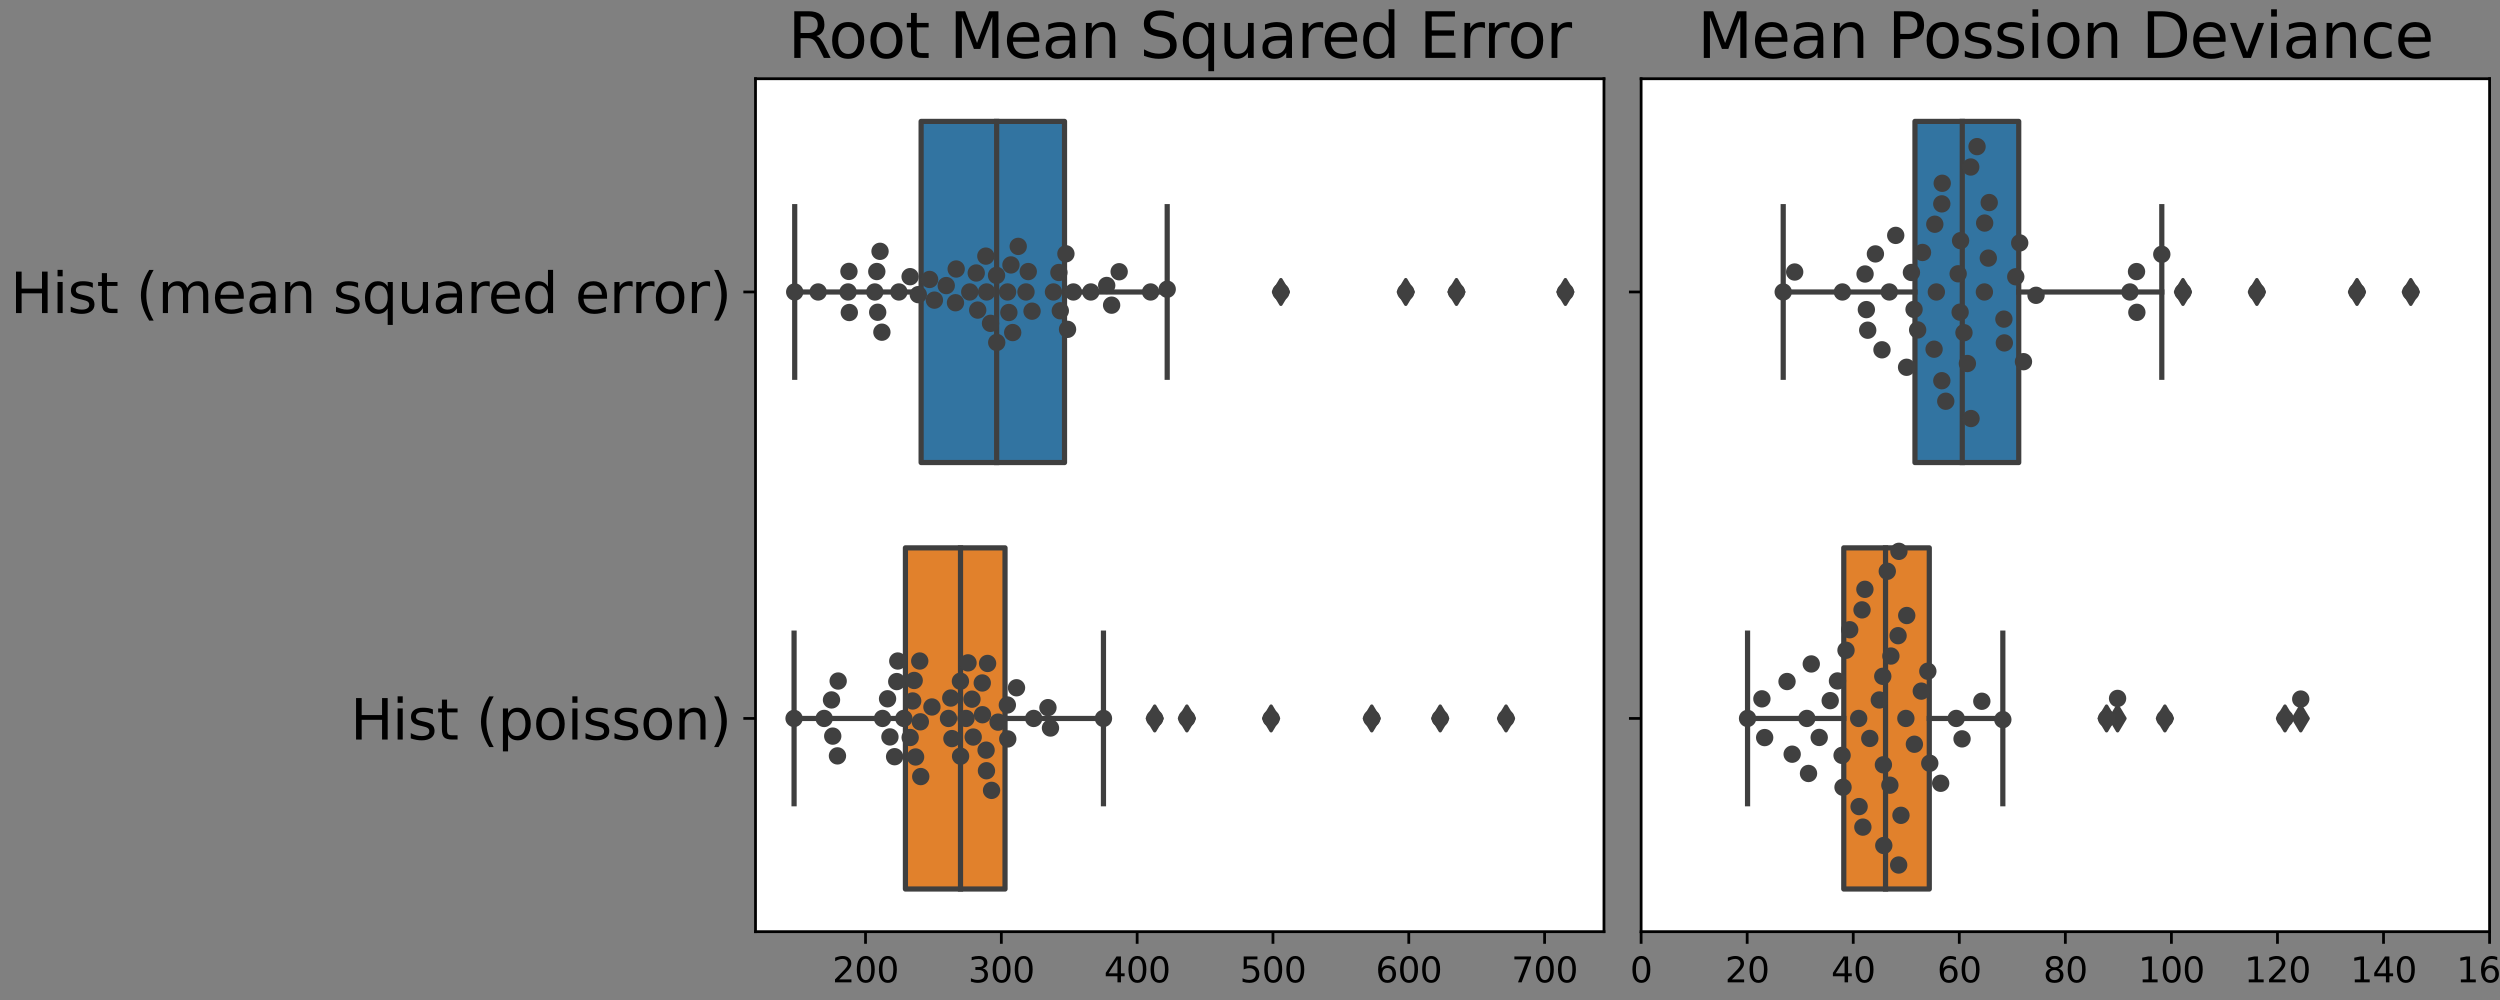 <?xml version="1.0" encoding="utf-8" standalone="no"?>
<!DOCTYPE svg PUBLIC "-//W3C//DTD SVG 1.1//EN"
  "http://www.w3.org/Graphics/SVG/1.1/DTD/svg11.dtd">
<svg xmlns:xlink="http://www.w3.org/1999/xlink" width="720pt" height="288pt" viewBox="0 0 720 288" xmlns="http://www.w3.org/2000/svg" version="1.1">
 <rect x="0" y="0" width="720" height="288" fill="#808080" stroke="none"/>
 <defs>
  <style type="text/css">*{stroke-linejoin: round; stroke-linecap: butt}</style>
 </defs>
 <g id="figure_1">
  <g id="patch_1">
   <path d="M 0 288 
L 720 288 
L 720 0 
L 0 0 
L 0 288 
z
" style="fill: none"/>
  </g>
  <g id="axes_1">
   <g id="patch_2">
    <path d="M 217.585 268.322 
L 461.942 268.322 
L 461.942 22.677 
L 217.585 22.677 
z
" style="fill: #ffffff"/>
   </g>
   <g id="patch_3">
    <path d="M 265.284 34.96 
L 265.284 133.217 
L 306.58 133.217 
L 306.58 34.96 
L 265.284 34.96 
z
" clip-path="url(#paeb3c29795)" style="fill: #3274a1; stroke: #3f3f3f; stroke-width: 1.5; stroke-linejoin: miter"/>
   </g>
   <g id="patch_4">
    <path d="M 260.761 157.782 
L 260.761 256.039 
L 289.448 256.039 
L 289.448 157.782 
L 260.761 157.782 
z
" clip-path="url(#paeb3c29795)" style="fill: #e1812c; stroke: #3f3f3f; stroke-width: 1.5; stroke-linejoin: miter"/>
   </g>
   <g id="matplotlib.axis_1">
    <g id="xtick_1">
     <g id="line2d_1">
      <defs>
       <path id="m35efe00281" d="M 0 0 
L 0 3.5 
" style="stroke: #000000; stroke-width: 0.8"/>
      </defs>
      <g>
       <use xlink:href="#m35efe00281" x="249.271" y="268.322" style="stroke: #000000; stroke-width: 0.8"/>
      </g>
     </g>
     <g id="text_1">
      <!-- 200 -->
      <g transform="translate(239.727 282.92)scale(0.1 -0.1)">
       <defs>
        <path id="DejaVuSans-32" d="M 1228 531 
L 3431 531 
L 3431 0 
L 469 0 
L 469 531 
Q 828 903 1448 1529 
Q 2069 2156 2228 2338 
Q 2531 2678 2651 2914 
Q 2772 3150 2772 3378 
Q 2772 3750 2511 3984 
Q 2250 4219 1831 4219 
Q 1534 4219 1204 4116 
Q 875 4013 500 3803 
L 500 4441 
Q 881 4594 1212 4672 
Q 1544 4750 1819 4750 
Q 2544 4750 2975 4387 
Q 3406 4025 3406 3419 
Q 3406 3131 3298 2873 
Q 3191 2616 2906 2266 
Q 2828 2175 2409 1742 
Q 1991 1309 1228 531 
z
" transform="scale(0.016)"/>
        <path id="DejaVuSans-30" d="M 2034 4250 
Q 1547 4250 1301 3770 
Q 1056 3291 1056 2328 
Q 1056 1369 1301 889 
Q 1547 409 2034 409 
Q 2525 409 2770 889 
Q 3016 1369 3016 2328 
Q 3016 3291 2770 3770 
Q 2525 4250 2034 4250 
z
M 2034 4750 
Q 2819 4750 3233 4129 
Q 3647 3509 3647 2328 
Q 3647 1150 3233 529 
Q 2819 -91 2034 -91 
Q 1250 -91 836 529 
Q 422 1150 422 2328 
Q 422 3509 836 4129 
Q 1250 4750 2034 4750 
z
" transform="scale(0.016)"/>
       </defs>
       <use xlink:href="#DejaVuSans-32"/>
       <use xlink:href="#DejaVuSans-30" x="63.623"/>
       <use xlink:href="#DejaVuSans-30" x="127.246"/>
      </g>
     </g>
    </g>
    <g id="xtick_2">
     <g id="line2d_2">
      <g>
       <use xlink:href="#m35efe00281" x="288.385" y="268.322" style="stroke: #000000; stroke-width: 0.8"/>
      </g>
     </g>
     <g id="text_2">
      <!-- 300 -->
      <g transform="translate(278.842 282.92)scale(0.1 -0.1)">
       <defs>
        <path id="DejaVuSans-33" d="M 2597 2516 
Q 3050 2419 3304 2112 
Q 3559 1806 3559 1356 
Q 3559 666 3084 287 
Q 2609 -91 1734 -91 
Q 1441 -91 1130 -33 
Q 819 25 488 141 
L 488 750 
Q 750 597 1062 519 
Q 1375 441 1716 441 
Q 2309 441 2620 675 
Q 2931 909 2931 1356 
Q 2931 1769 2642 2001 
Q 2353 2234 1838 2234 
L 1294 2234 
L 1294 2753 
L 1863 2753 
Q 2328 2753 2575 2939 
Q 2822 3125 2822 3475 
Q 2822 3834 2567 4026 
Q 2313 4219 1838 4219 
Q 1578 4219 1281 4162 
Q 984 4106 628 3988 
L 628 4550 
Q 988 4650 1302 4700 
Q 1616 4750 1894 4750 
Q 2613 4750 3031 4423 
Q 3450 4097 3450 3541 
Q 3450 3153 3228 2886 
Q 3006 2619 2597 2516 
z
" transform="scale(0.016)"/>
       </defs>
       <use xlink:href="#DejaVuSans-33"/>
       <use xlink:href="#DejaVuSans-30" x="63.623"/>
       <use xlink:href="#DejaVuSans-30" x="127.246"/>
      </g>
     </g>
    </g>
    <g id="xtick_3">
     <g id="line2d_3">
      <g>
       <use xlink:href="#m35efe00281" x="327.5" y="268.322" style="stroke: #000000; stroke-width: 0.8"/>
      </g>
     </g>
     <g id="text_3">
      <!-- 400 -->
      <g transform="translate(317.956 282.92)scale(0.1 -0.1)">
       <defs>
        <path id="DejaVuSans-34" d="M 2419 4116 
L 825 1625 
L 2419 1625 
L 2419 4116 
z
M 2253 4666 
L 3047 4666 
L 3047 1625 
L 3713 1625 
L 3713 1100 
L 3047 1100 
L 3047 0 
L 2419 0 
L 2419 1100 
L 313 1100 
L 313 1709 
L 2253 4666 
z
" transform="scale(0.016)"/>
       </defs>
       <use xlink:href="#DejaVuSans-34"/>
       <use xlink:href="#DejaVuSans-30" x="63.623"/>
       <use xlink:href="#DejaVuSans-30" x="127.246"/>
      </g>
     </g>
    </g>
    <g id="xtick_4">
     <g id="line2d_4">
      <g>
       <use xlink:href="#m35efe00281" x="366.614" y="268.322" style="stroke: #000000; stroke-width: 0.8"/>
      </g>
     </g>
     <g id="text_4">
      <!-- 500 -->
      <g transform="translate(357.07 282.92)scale(0.1 -0.1)">
       <defs>
        <path id="DejaVuSans-35" d="M 691 4666 
L 3169 4666 
L 3169 4134 
L 1269 4134 
L 1269 2991 
Q 1406 3038 1543 3061 
Q 1681 3084 1819 3084 
Q 2600 3084 3056 2656 
Q 3513 2228 3513 1497 
Q 3513 744 3044 326 
Q 2575 -91 1722 -91 
Q 1428 -91 1123 -41 
Q 819 9 494 109 
L 494 744 
Q 775 591 1075 516 
Q 1375 441 1709 441 
Q 2250 441 2565 725 
Q 2881 1009 2881 1497 
Q 2881 1984 2565 2268 
Q 2250 2553 1709 2553 
Q 1456 2553 1204 2497 
Q 953 2441 691 2322 
L 691 4666 
z
" transform="scale(0.016)"/>
       </defs>
       <use xlink:href="#DejaVuSans-35"/>
       <use xlink:href="#DejaVuSans-30" x="63.623"/>
       <use xlink:href="#DejaVuSans-30" x="127.246"/>
      </g>
     </g>
    </g>
    <g id="xtick_5">
     <g id="line2d_5">
      <g>
       <use xlink:href="#m35efe00281" x="405.728" y="268.322" style="stroke: #000000; stroke-width: 0.8"/>
      </g>
     </g>
     <g id="text_5">
      <!-- 600 -->
      <g transform="translate(396.185 282.92)scale(0.1 -0.1)">
       <defs>
        <path id="DejaVuSans-36" d="M 2113 2584 
Q 1688 2584 1439 2293 
Q 1191 2003 1191 1497 
Q 1191 994 1439 701 
Q 1688 409 2113 409 
Q 2538 409 2786 701 
Q 3034 994 3034 1497 
Q 3034 2003 2786 2293 
Q 2538 2584 2113 2584 
z
M 3366 4563 
L 3366 3988 
Q 3128 4100 2886 4159 
Q 2644 4219 2406 4219 
Q 1781 4219 1451 3797 
Q 1122 3375 1075 2522 
Q 1259 2794 1537 2939 
Q 1816 3084 2150 3084 
Q 2853 3084 3261 2657 
Q 3669 2231 3669 1497 
Q 3669 778 3244 343 
Q 2819 -91 2113 -91 
Q 1303 -91 875 529 
Q 447 1150 447 2328 
Q 447 3434 972 4092 
Q 1497 4750 2381 4750 
Q 2619 4750 2861 4703 
Q 3103 4656 3366 4563 
z
" transform="scale(0.016)"/>
       </defs>
       <use xlink:href="#DejaVuSans-36"/>
       <use xlink:href="#DejaVuSans-30" x="63.623"/>
       <use xlink:href="#DejaVuSans-30" x="127.246"/>
      </g>
     </g>
    </g>
    <g id="xtick_6">
     <g id="line2d_6">
      <g>
       <use xlink:href="#m35efe00281" x="444.843" y="268.322" style="stroke: #000000; stroke-width: 0.8"/>
      </g>
     </g>
     <g id="text_6">
      <!-- 700 -->
      <g transform="translate(435.299 282.92)scale(0.1 -0.1)">
       <defs>
        <path id="DejaVuSans-37" d="M 525 4666 
L 3525 4666 
L 3525 4397 
L 1831 0 
L 1172 0 
L 2766 4134 
L 525 4134 
L 525 4666 
z
" transform="scale(0.016)"/>
       </defs>
       <use xlink:href="#DejaVuSans-37"/>
       <use xlink:href="#DejaVuSans-30" x="63.623"/>
       <use xlink:href="#DejaVuSans-30" x="127.246"/>
      </g>
     </g>
    </g>
   </g>
   <g id="matplotlib.axis_2">
    <g id="ytick_1">
     <g id="line2d_7">
      <defs>
       <path id="m3848c2d2f5" d="M 0 0 
L -3.5 0 
" style="stroke: #000000; stroke-width: 0.8"/>
      </defs>
      <g>
       <use xlink:href="#m3848c2d2f5" x="217.585" y="84.088" style="stroke: #000000; stroke-width: 0.8"/>
      </g>
     </g>
     <g id="text_7">
      <!-- Hist (mean squared error) -->
      <g transform="translate(3 90.167)scale(0.16 -0.16)">
       <defs>
        <path id="DejaVuSans-48" d="M 628 4666 
L 1259 4666 
L 1259 2753 
L 3553 2753 
L 3553 4666 
L 4184 4666 
L 4184 0 
L 3553 0 
L 3553 2222 
L 1259 2222 
L 1259 0 
L 628 0 
L 628 4666 
z
" transform="scale(0.016)"/>
        <path id="DejaVuSans-69" d="M 603 3500 
L 1178 3500 
L 1178 0 
L 603 0 
L 603 3500 
z
M 603 4863 
L 1178 4863 
L 1178 4134 
L 603 4134 
L 603 4863 
z
" transform="scale(0.016)"/>
        <path id="DejaVuSans-73" d="M 2834 3397 
L 2834 2853 
Q 2591 2978 2328 3040 
Q 2066 3103 1784 3103 
Q 1356 3103 1142 2972 
Q 928 2841 928 2578 
Q 928 2378 1081 2264 
Q 1234 2150 1697 2047 
L 1894 2003 
Q 2506 1872 2764 1633 
Q 3022 1394 3022 966 
Q 3022 478 2636 193 
Q 2250 -91 1575 -91 
Q 1294 -91 989 -36 
Q 684 19 347 128 
L 347 722 
Q 666 556 975 473 
Q 1284 391 1588 391 
Q 1994 391 2212 530 
Q 2431 669 2431 922 
Q 2431 1156 2273 1281 
Q 2116 1406 1581 1522 
L 1381 1569 
Q 847 1681 609 1914 
Q 372 2147 372 2553 
Q 372 3047 722 3315 
Q 1072 3584 1716 3584 
Q 2034 3584 2315 3537 
Q 2597 3491 2834 3397 
z
" transform="scale(0.016)"/>
        <path id="DejaVuSans-74" d="M 1172 4494 
L 1172 3500 
L 2356 3500 
L 2356 3053 
L 1172 3053 
L 1172 1153 
Q 1172 725 1289 603 
Q 1406 481 1766 481 
L 2356 481 
L 2356 0 
L 1766 0 
Q 1100 0 847 248 
Q 594 497 594 1153 
L 594 3053 
L 172 3053 
L 172 3500 
L 594 3500 
L 594 4494 
L 1172 4494 
z
" transform="scale(0.016)"/>
        <path id="DejaVuSans-20" transform="scale(0.016)"/>
        <path id="DejaVuSans-28" d="M 1984 4856 
Q 1566 4138 1362 3434 
Q 1159 2731 1159 2009 
Q 1159 1288 1364 580 
Q 1569 -128 1984 -844 
L 1484 -844 
Q 1016 -109 783 600 
Q 550 1309 550 2009 
Q 550 2706 781 3412 
Q 1013 4119 1484 4856 
L 1984 4856 
z
" transform="scale(0.016)"/>
        <path id="DejaVuSans-6d" d="M 3328 2828 
Q 3544 3216 3844 3400 
Q 4144 3584 4550 3584 
Q 5097 3584 5394 3201 
Q 5691 2819 5691 2113 
L 5691 0 
L 5113 0 
L 5113 2094 
Q 5113 2597 4934 2840 
Q 4756 3084 4391 3084 
Q 3944 3084 3684 2787 
Q 3425 2491 3425 1978 
L 3425 0 
L 2847 0 
L 2847 2094 
Q 2847 2600 2669 2842 
Q 2491 3084 2119 3084 
Q 1678 3084 1418 2786 
Q 1159 2488 1159 1978 
L 1159 0 
L 581 0 
L 581 3500 
L 1159 3500 
L 1159 2956 
Q 1356 3278 1631 3431 
Q 1906 3584 2284 3584 
Q 2666 3584 2933 3390 
Q 3200 3197 3328 2828 
z
" transform="scale(0.016)"/>
        <path id="DejaVuSans-65" d="M 3597 1894 
L 3597 1613 
L 953 1613 
Q 991 1019 1311 708 
Q 1631 397 2203 397 
Q 2534 397 2845 478 
Q 3156 559 3463 722 
L 3463 178 
Q 3153 47 2828 -22 
Q 2503 -91 2169 -91 
Q 1331 -91 842 396 
Q 353 884 353 1716 
Q 353 2575 817 3079 
Q 1281 3584 2069 3584 
Q 2775 3584 3186 3129 
Q 3597 2675 3597 1894 
z
M 3022 2063 
Q 3016 2534 2758 2815 
Q 2500 3097 2075 3097 
Q 1594 3097 1305 2825 
Q 1016 2553 972 2059 
L 3022 2063 
z
" transform="scale(0.016)"/>
        <path id="DejaVuSans-61" d="M 2194 1759 
Q 1497 1759 1228 1600 
Q 959 1441 959 1056 
Q 959 750 1161 570 
Q 1363 391 1709 391 
Q 2188 391 2477 730 
Q 2766 1069 2766 1631 
L 2766 1759 
L 2194 1759 
z
M 3341 1997 
L 3341 0 
L 2766 0 
L 2766 531 
Q 2569 213 2275 61 
Q 1981 -91 1556 -91 
Q 1019 -91 701 211 
Q 384 513 384 1019 
Q 384 1609 779 1909 
Q 1175 2209 1959 2209 
L 2766 2209 
L 2766 2266 
Q 2766 2663 2505 2880 
Q 2244 3097 1772 3097 
Q 1472 3097 1187 3025 
Q 903 2953 641 2809 
L 641 3341 
Q 956 3463 1253 3523 
Q 1550 3584 1831 3584 
Q 2591 3584 2966 3190 
Q 3341 2797 3341 1997 
z
" transform="scale(0.016)"/>
        <path id="DejaVuSans-6e" d="M 3513 2113 
L 3513 0 
L 2938 0 
L 2938 2094 
Q 2938 2591 2744 2837 
Q 2550 3084 2163 3084 
Q 1697 3084 1428 2787 
Q 1159 2491 1159 1978 
L 1159 0 
L 581 0 
L 581 3500 
L 1159 3500 
L 1159 2956 
Q 1366 3272 1645 3428 
Q 1925 3584 2291 3584 
Q 2894 3584 3203 3211 
Q 3513 2838 3513 2113 
z
" transform="scale(0.016)"/>
        <path id="DejaVuSans-71" d="M 947 1747 
Q 947 1113 1208 752 
Q 1469 391 1925 391 
Q 2381 391 2643 752 
Q 2906 1113 2906 1747 
Q 2906 2381 2643 2742 
Q 2381 3103 1925 3103 
Q 1469 3103 1208 2742 
Q 947 2381 947 1747 
z
M 2906 525 
Q 2725 213 2448 61 
Q 2172 -91 1784 -91 
Q 1150 -91 751 415 
Q 353 922 353 1747 
Q 353 2572 751 3078 
Q 1150 3584 1784 3584 
Q 2172 3584 2448 3432 
Q 2725 3281 2906 2969 
L 2906 3500 
L 3481 3500 
L 3481 -1331 
L 2906 -1331 
L 2906 525 
z
" transform="scale(0.016)"/>
        <path id="DejaVuSans-75" d="M 544 1381 
L 544 3500 
L 1119 3500 
L 1119 1403 
Q 1119 906 1312 657 
Q 1506 409 1894 409 
Q 2359 409 2629 706 
Q 2900 1003 2900 1516 
L 2900 3500 
L 3475 3500 
L 3475 0 
L 2900 0 
L 2900 538 
Q 2691 219 2414 64 
Q 2138 -91 1772 -91 
Q 1169 -91 856 284 
Q 544 659 544 1381 
z
M 1991 3584 
L 1991 3584 
z
" transform="scale(0.016)"/>
        <path id="DejaVuSans-72" d="M 2631 2963 
Q 2534 3019 2420 3045 
Q 2306 3072 2169 3072 
Q 1681 3072 1420 2755 
Q 1159 2438 1159 1844 
L 1159 0 
L 581 0 
L 581 3500 
L 1159 3500 
L 1159 2956 
Q 1341 3275 1631 3429 
Q 1922 3584 2338 3584 
Q 2397 3584 2469 3576 
Q 2541 3569 2628 3553 
L 2631 2963 
z
" transform="scale(0.016)"/>
        <path id="DejaVuSans-64" d="M 2906 2969 
L 2906 4863 
L 3481 4863 
L 3481 0 
L 2906 0 
L 2906 525 
Q 2725 213 2448 61 
Q 2172 -91 1784 -91 
Q 1150 -91 751 415 
Q 353 922 353 1747 
Q 353 2572 751 3078 
Q 1150 3584 1784 3584 
Q 2172 3584 2448 3432 
Q 2725 3281 2906 2969 
z
M 947 1747 
Q 947 1113 1208 752 
Q 1469 391 1925 391 
Q 2381 391 2643 752 
Q 2906 1113 2906 1747 
Q 2906 2381 2643 2742 
Q 2381 3103 1925 3103 
Q 1469 3103 1208 2742 
Q 947 2381 947 1747 
z
" transform="scale(0.016)"/>
        <path id="DejaVuSans-6f" d="M 1959 3097 
Q 1497 3097 1228 2736 
Q 959 2375 959 1747 
Q 959 1119 1226 758 
Q 1494 397 1959 397 
Q 2419 397 2687 759 
Q 2956 1122 2956 1747 
Q 2956 2369 2687 2733 
Q 2419 3097 1959 3097 
z
M 1959 3584 
Q 2709 3584 3137 3096 
Q 3566 2609 3566 1747 
Q 3566 888 3137 398 
Q 2709 -91 1959 -91 
Q 1206 -91 779 398 
Q 353 888 353 1747 
Q 353 2609 779 3096 
Q 1206 3584 1959 3584 
z
" transform="scale(0.016)"/>
        <path id="DejaVuSans-29" d="M 513 4856 
L 1013 4856 
Q 1481 4119 1714 3412 
Q 1947 2706 1947 2009 
Q 1947 1309 1714 600 
Q 1481 -109 1013 -844 
L 513 -844 
Q 928 -128 1133 580 
Q 1338 1288 1338 2009 
Q 1338 2731 1133 3434 
Q 928 4138 513 4856 
z
" transform="scale(0.016)"/>
       </defs>
       <use xlink:href="#DejaVuSans-48"/>
       <use xlink:href="#DejaVuSans-69" x="75.195"/>
       <use xlink:href="#DejaVuSans-73" x="102.979"/>
       <use xlink:href="#DejaVuSans-74" x="155.078"/>
       <use xlink:href="#DejaVuSans-20" x="194.287"/>
       <use xlink:href="#DejaVuSans-28" x="226.074"/>
       <use xlink:href="#DejaVuSans-6d" x="265.088"/>
       <use xlink:href="#DejaVuSans-65" x="362.5"/>
       <use xlink:href="#DejaVuSans-61" x="424.023"/>
       <use xlink:href="#DejaVuSans-6e" x="485.303"/>
       <use xlink:href="#DejaVuSans-20" x="548.682"/>
       <use xlink:href="#DejaVuSans-73" x="580.469"/>
       <use xlink:href="#DejaVuSans-71" x="632.568"/>
       <use xlink:href="#DejaVuSans-75" x="696.045"/>
       <use xlink:href="#DejaVuSans-61" x="759.424"/>
       <use xlink:href="#DejaVuSans-72" x="820.703"/>
       <use xlink:href="#DejaVuSans-65" x="859.566"/>
       <use xlink:href="#DejaVuSans-64" x="921.09"/>
       <use xlink:href="#DejaVuSans-20" x="984.566"/>
       <use xlink:href="#DejaVuSans-65" x="1016.354"/>
       <use xlink:href="#DejaVuSans-72" x="1077.877"/>
       <use xlink:href="#DejaVuSans-72" x="1117.24"/>
       <use xlink:href="#DejaVuSans-6f" x="1156.104"/>
       <use xlink:href="#DejaVuSans-72" x="1217.285"/>
       <use xlink:href="#DejaVuSans-29" x="1258.398"/>
      </g>
     </g>
    </g>
    <g id="ytick_2">
     <g id="line2d_8">
      <g>
       <use xlink:href="#m3848c2d2f5" x="217.585" y="206.911" style="stroke: #000000; stroke-width: 0.8"/>
      </g>
     </g>
     <g id="text_8">
      <!-- Hist (poisson) -->
      <g transform="translate(100.938 212.989)scale(0.16 -0.16)">
       <defs>
        <path id="DejaVuSans-70" d="M 1159 525 
L 1159 -1331 
L 581 -1331 
L 581 3500 
L 1159 3500 
L 1159 2969 
Q 1341 3281 1617 3432 
Q 1894 3584 2278 3584 
Q 2916 3584 3314 3078 
Q 3713 2572 3713 1747 
Q 3713 922 3314 415 
Q 2916 -91 2278 -91 
Q 1894 -91 1617 61 
Q 1341 213 1159 525 
z
M 3116 1747 
Q 3116 2381 2855 2742 
Q 2594 3103 2138 3103 
Q 1681 3103 1420 2742 
Q 1159 2381 1159 1747 
Q 1159 1113 1420 752 
Q 1681 391 2138 391 
Q 2594 391 2855 752 
Q 3116 1113 3116 1747 
z
" transform="scale(0.016)"/>
       </defs>
       <use xlink:href="#DejaVuSans-48"/>
       <use xlink:href="#DejaVuSans-69" x="75.195"/>
       <use xlink:href="#DejaVuSans-73" x="102.979"/>
       <use xlink:href="#DejaVuSans-74" x="155.078"/>
       <use xlink:href="#DejaVuSans-20" x="194.287"/>
       <use xlink:href="#DejaVuSans-28" x="226.074"/>
       <use xlink:href="#DejaVuSans-70" x="265.088"/>
       <use xlink:href="#DejaVuSans-6f" x="328.564"/>
       <use xlink:href="#DejaVuSans-69" x="389.746"/>
       <use xlink:href="#DejaVuSans-73" x="417.529"/>
       <use xlink:href="#DejaVuSans-73" x="469.629"/>
       <use xlink:href="#DejaVuSans-6f" x="521.729"/>
       <use xlink:href="#DejaVuSans-6e" x="582.91"/>
       <use xlink:href="#DejaVuSans-29" x="646.289"/>
      </g>
     </g>
    </g>
   </g>
   <g id="line2d_9">
    <path d="M 265.284 84.088 
L 228.876 84.088 
" clip-path="url(#paeb3c29795)" style="fill: none; stroke: #3f3f3f; stroke-width: 1.5; stroke-linecap: square"/>
   </g>
   <g id="line2d_10">
    <path d="M 306.58 84.088 
L 336.153 84.088 
" clip-path="url(#paeb3c29795)" style="fill: none; stroke: #3f3f3f; stroke-width: 1.5; stroke-linecap: square"/>
   </g>
   <g id="line2d_11">
    <path d="M 228.876 59.524 
L 228.876 108.653 
" clip-path="url(#paeb3c29795)" style="fill: none; stroke: #3f3f3f; stroke-width: 1.5; stroke-linecap: square"/>
   </g>
   <g id="line2d_12">
    <path d="M 336.153 59.524 
L 336.153 108.653 
" clip-path="url(#paeb3c29795)" style="fill: none; stroke: #3f3f3f; stroke-width: 1.5; stroke-linecap: square"/>
   </g>
   <g id="line2d_13">
    <defs>
     <path id="md59bd1256b" d="M -0 3.536 
L 2.121 0 
L -0 -3.536 
L -2.121 -0 
z
" style="stroke: #3f3f3f; stroke-linejoin: miter"/>
    </defs>
    <g clip-path="url(#paeb3c29795)">
     <use xlink:href="#md59bd1256b" x="404.859" y="84.088" style="fill: #3f3f3f; stroke: #3f3f3f; stroke-linejoin: miter"/>
     <use xlink:href="#md59bd1256b" x="368.9" y="84.088" style="fill: #3f3f3f; stroke: #3f3f3f; stroke-linejoin: miter"/>
     <use xlink:href="#md59bd1256b" x="450.835" y="84.088" style="fill: #3f3f3f; stroke: #3f3f3f; stroke-linejoin: miter"/>
     <use xlink:href="#md59bd1256b" x="419.461" y="84.088" style="fill: #3f3f3f; stroke: #3f3f3f; stroke-linejoin: miter"/>
    </g>
   </g>
   <g id="line2d_14">
    <path d="M 260.761 206.911 
L 228.692 206.911 
" clip-path="url(#paeb3c29795)" style="fill: none; stroke: #3f3f3f; stroke-width: 1.5; stroke-linecap: square"/>
   </g>
   <g id="line2d_15">
    <path d="M 289.448 206.911 
L 317.797 206.911 
" clip-path="url(#paeb3c29795)" style="fill: none; stroke: #3f3f3f; stroke-width: 1.5; stroke-linecap: square"/>
   </g>
   <g id="line2d_16">
    <path d="M 228.692 182.346 
L 228.692 231.475 
" clip-path="url(#paeb3c29795)" style="fill: none; stroke: #3f3f3f; stroke-width: 1.5; stroke-linecap: square"/>
   </g>
   <g id="line2d_17">
    <path d="M 317.797 182.346 
L 317.797 231.475 
" clip-path="url(#paeb3c29795)" style="fill: none; stroke: #3f3f3f; stroke-width: 1.5; stroke-linecap: square"/>
   </g>
   <g id="line2d_18">
    <g clip-path="url(#paeb3c29795)">
     <use xlink:href="#md59bd1256b" x="332.559" y="206.911" style="fill: #3f3f3f; stroke: #3f3f3f; stroke-linejoin: miter"/>
     <use xlink:href="#md59bd1256b" x="341.82" y="206.911" style="fill: #3f3f3f; stroke: #3f3f3f; stroke-linejoin: miter"/>
     <use xlink:href="#md59bd1256b" x="395.063" y="206.911" style="fill: #3f3f3f; stroke: #3f3f3f; stroke-linejoin: miter"/>
     <use xlink:href="#md59bd1256b" x="366.078" y="206.911" style="fill: #3f3f3f; stroke: #3f3f3f; stroke-linejoin: miter"/>
     <use xlink:href="#md59bd1256b" x="433.736" y="206.911" style="fill: #3f3f3f; stroke: #3f3f3f; stroke-linejoin: miter"/>
     <use xlink:href="#md59bd1256b" x="414.779" y="206.911" style="fill: #3f3f3f; stroke: #3f3f3f; stroke-linejoin: miter"/>
    </g>
   </g>
   <g id="line2d_19">
    <path d="M 287.031 34.96 
L 287.031 133.217 
" clip-path="url(#paeb3c29795)" style="fill: none; stroke: #3f3f3f; stroke-width: 1.5; stroke-linecap: square"/>
   </g>
   <g id="line2d_20">
    <path d="M 276.626 157.782 
L 276.626 256.039 
" clip-path="url(#paeb3c29795)" style="fill: none; stroke: #3f3f3f; stroke-width: 1.5; stroke-linecap: square"/>
   </g>
   <g id="patch_5">
    <path d="M 217.585 268.322 
L 217.585 22.677 
" style="fill: none; stroke: #000000; stroke-width: 0.8; stroke-linejoin: miter; stroke-linecap: square"/>
   </g>
   <g id="patch_6">
    <path d="M 461.942 268.322 
L 461.942 22.677 
" style="fill: none; stroke: #000000; stroke-width: 0.8; stroke-linejoin: miter; stroke-linecap: square"/>
   </g>
   <g id="patch_7">
    <path d="M 217.585 268.322 
L 461.942 268.322 
" style="fill: none; stroke: #000000; stroke-width: 0.8; stroke-linejoin: miter; stroke-linecap: square"/>
   </g>
   <g id="patch_8">
    <path d="M 217.585 22.677 
L 461.942 22.677 
" style="fill: none; stroke: #000000; stroke-width: 0.8; stroke-linejoin: miter; stroke-linecap: square"/>
   </g>
   <g id="PathCollection_1">
    <defs>
     <path id="C0_0_70d85d1b46" d="M 0 2.5 
C 0.663 2.5 1.299 2.237 1.768 1.768 
C 2.237 1.299 2.5 0.663 2.5 -0 
C 2.5 -0.663 2.237 -1.299 1.768 -1.768 
C 1.299 -2.237 0.663 -2.5 0 -2.5 
C -0.663 -2.5 -1.299 -2.237 -1.768 -1.768 
C -2.237 -1.299 -2.5 -0.663 -2.5 0 
C -2.5 0.663 -2.237 1.299 -1.768 1.768 
C -1.299 2.237 -0.663 2.5 0 2.5 
z
"/>
    </defs>
    <g clip-path="url(#paeb3c29795)">
     <use xlink:href="#C0_0_70d85d1b46" x="228.876" y="84.088" style="fill: #404040"/>
    </g>
    <g clip-path="url(#paeb3c29795)">
     <use xlink:href="#C0_0_70d85d1b46" x="235.625" y="84.088" style="fill: #404040"/>
    </g>
    <g clip-path="url(#paeb3c29795)">
     <use xlink:href="#C0_0_70d85d1b46" x="244.241" y="84.088" style="fill: #404040"/>
    </g>
    <g clip-path="url(#paeb3c29795)">
     <use xlink:href="#C0_0_70d85d1b46" x="244.496" y="78.166" style="fill: #404040"/>
    </g>
    <g clip-path="url(#paeb3c29795)">
     <use xlink:href="#C0_0_70d85d1b46" x="244.601" y="90.003" style="fill: #404040"/>
    </g>
    <g clip-path="url(#paeb3c29795)">
     <use xlink:href="#C0_0_70d85d1b46" x="251.939" y="84.088" style="fill: #404040"/>
    </g>
    <g clip-path="url(#paeb3c29795)">
     <use xlink:href="#C0_0_70d85d1b46" x="252.518" y="78.201" style="fill: #404040"/>
    </g>
    <g clip-path="url(#paeb3c29795)">
     <use xlink:href="#C0_0_70d85d1b46" x="252.775" y="89.93" style="fill: #404040"/>
    </g>
    <g clip-path="url(#paeb3c29795)">
     <use xlink:href="#C0_0_70d85d1b46" x="253.45" y="72.381" style="fill: #404040"/>
    </g>
    <g clip-path="url(#paeb3c29795)">
     <use xlink:href="#C0_0_70d85d1b46" x="253.983" y="95.671" style="fill: #404040"/>
    </g>
    <g clip-path="url(#paeb3c29795)">
     <use xlink:href="#C0_0_70d85d1b46" x="258.884" y="84.088" style="fill: #404040"/>
    </g>
    <g clip-path="url(#paeb3c29795)">
     <use xlink:href="#C0_0_70d85d1b46" x="262.11" y="79.684" style="fill: #404040"/>
    </g>
    <g clip-path="url(#paeb3c29795)">
     <use xlink:href="#C0_0_70d85d1b46" x="264.471" y="84.854" style="fill: #404040"/>
    </g>
    <g clip-path="url(#paeb3c29795)">
     <use xlink:href="#C0_0_70d85d1b46" x="267.725" y="80.481" style="fill: #404040"/>
    </g>
    <g clip-path="url(#paeb3c29795)">
     <use xlink:href="#C0_0_70d85d1b46" x="269.113" y="86.439" style="fill: #404040"/>
    </g>
    <g clip-path="url(#paeb3c29795)">
     <use xlink:href="#C0_0_70d85d1b46" x="272.518" y="82.245" style="fill: #404040"/>
    </g>
    <g clip-path="url(#paeb3c29795)">
     <use xlink:href="#C0_0_70d85d1b46" x="275.179" y="87.189" style="fill: #404040"/>
    </g>
    <g clip-path="url(#paeb3c29795)">
     <use xlink:href="#C0_0_70d85d1b46" x="275.381" y="77.474" style="fill: #404040"/>
    </g>
    <g clip-path="url(#paeb3c29795)">
     <use xlink:href="#C0_0_70d85d1b46" x="279.288" y="84.088" style="fill: #404040"/>
    </g>
    <g clip-path="url(#paeb3c29795)">
     <use xlink:href="#C0_0_70d85d1b46" x="281.156" y="78.622" style="fill: #404040"/>
    </g>
    <g clip-path="url(#paeb3c29795)">
     <use xlink:href="#C0_0_70d85d1b46" x="281.579" y="89.306" style="fill: #404040"/>
    </g>
    <g clip-path="url(#paeb3c29795)">
     <use xlink:href="#C0_0_70d85d1b46" x="283.92" y="73.764" style="fill: #404040"/>
    </g>
    <g clip-path="url(#paeb3c29795)">
     <use xlink:href="#C0_0_70d85d1b46" x="284.146" y="84.088" style="fill: #404040"/>
    </g>
    <g clip-path="url(#paeb3c29795)">
     <use xlink:href="#C0_0_70d85d1b46" x="285.266" y="93.122" style="fill: #404040"/>
    </g>
    <g clip-path="url(#paeb3c29795)">
     <use xlink:href="#C0_0_70d85d1b46" x="287.002" y="79.312" style="fill: #404040"/>
    </g>
    <g clip-path="url(#paeb3c29795)">
     <use xlink:href="#C0_0_70d85d1b46" x="287.06" y="98.626" style="fill: #404040"/>
    </g>
    <g clip-path="url(#paeb3c29795)">
     <use xlink:href="#C0_0_70d85d1b46" x="290.18" y="84.088" style="fill: #404040"/>
    </g>
    <g clip-path="url(#paeb3c29795)">
     <use xlink:href="#C0_0_70d85d1b46" x="290.556" y="90.001" style="fill: #404040"/>
    </g>
    <g clip-path="url(#paeb3c29795)">
     <use xlink:href="#C0_0_70d85d1b46" x="291.151" y="76.3" style="fill: #404040"/>
    </g>
    <g clip-path="url(#paeb3c29795)">
     <use xlink:href="#C0_0_70d85d1b46" x="291.654" y="95.776" style="fill: #404040"/>
    </g>
    <g clip-path="url(#paeb3c29795)">
     <use xlink:href="#C0_0_70d85d1b46" x="293.248" y="70.961" style="fill: #404040"/>
    </g>
    <g clip-path="url(#paeb3c29795)">
     <use xlink:href="#C0_0_70d85d1b46" x="295.487" y="84.088" style="fill: #404040"/>
    </g>
    <g clip-path="url(#paeb3c29795)">
     <use xlink:href="#C0_0_70d85d1b46" x="296.138" y="78.212" style="fill: #404040"/>
    </g>
    <g clip-path="url(#paeb3c29795)">
     <use xlink:href="#C0_0_70d85d1b46" x="297.23" y="89.618" style="fill: #404040"/>
    </g>
    <g clip-path="url(#paeb3c29795)">
     <use xlink:href="#C0_0_70d85d1b46" x="303.401" y="84.088" style="fill: #404040"/>
    </g>
    <g clip-path="url(#paeb3c29795)">
     <use xlink:href="#C0_0_70d85d1b46" x="304.966" y="78.479" style="fill: #404040"/>
    </g>
    <g clip-path="url(#paeb3c29795)">
     <use xlink:href="#C0_0_70d85d1b46" x="305.369" y="89.502" style="fill: #404040"/>
    </g>
    <g clip-path="url(#paeb3c29795)">
     <use xlink:href="#C0_0_70d85d1b46" x="306.984" y="73.094" style="fill: #404040"/>
    </g>
    <g clip-path="url(#paeb3c29795)">
     <use xlink:href="#C0_0_70d85d1b46" x="307.451" y="94.85" style="fill: #404040"/>
    </g>
    <g clip-path="url(#paeb3c29795)">
     <use xlink:href="#C0_0_70d85d1b46" x="309.133" y="84.088" style="fill: #404040"/>
    </g>
    <g clip-path="url(#paeb3c29795)">
     <use xlink:href="#C0_0_70d85d1b46" x="314.159" y="84.088" style="fill: #404040"/>
    </g>
    <g clip-path="url(#paeb3c29795)">
     <use xlink:href="#C0_0_70d85d1b46" x="318.73" y="82.217" style="fill: #404040"/>
    </g>
    <g clip-path="url(#paeb3c29795)">
     <use xlink:href="#C0_0_70d85d1b46" x="320.144" y="87.887" style="fill: #404040"/>
    </g>
    <g clip-path="url(#paeb3c29795)">
     <use xlink:href="#C0_0_70d85d1b46" x="322.319" y="78.261" style="fill: #404040"/>
    </g>
    <g clip-path="url(#paeb3c29795)">
     <use xlink:href="#C0_0_70d85d1b46" x="331.379" y="84.088" style="fill: #404040"/>
    </g>
    <g clip-path="url(#paeb3c29795)">
     <use xlink:href="#C0_0_70d85d1b46" x="336.153" y="83.3" style="fill: #404040"/>
    </g>
    <g clip-path="url(#paeb3c29795)">
     <use xlink:href="#C0_0_70d85d1b46" x="368.9" y="84.088" style="fill: #404040"/>
    </g>
    <g clip-path="url(#paeb3c29795)">
     <use xlink:href="#C0_0_70d85d1b46" x="404.859" y="84.088" style="fill: #404040"/>
    </g>
    <g clip-path="url(#paeb3c29795)">
     <use xlink:href="#C0_0_70d85d1b46" x="419.461" y="84.088" style="fill: #404040"/>
    </g>
    <g clip-path="url(#paeb3c29795)">
     <use xlink:href="#C0_0_70d85d1b46" x="450.835" y="84.088" style="fill: #404040"/>
    </g>
   </g>
   <g id="PathCollection_2">
    <defs>
     <path id="C1_0_875ea58f0e" d="M 0 2.5 
C 0.663 2.5 1.299 2.237 1.768 1.768 
C 2.237 1.299 2.5 0.663 2.5 -0 
C 2.5 -0.663 2.237 -1.299 1.768 -1.768 
C 1.299 -2.237 0.663 -2.5 0 -2.5 
C -0.663 -2.5 -1.299 -2.237 -1.768 -1.768 
C -2.237 -1.299 -2.5 -0.663 -2.5 0 
C -2.5 0.663 -2.237 1.299 -1.768 1.768 
C -1.299 2.237 -0.663 2.5 0 2.5 
z
"/>
    </defs>
    <g clip-path="url(#paeb3c29795)">
     <use xlink:href="#C1_0_875ea58f0e" x="228.692" y="206.911" style="fill: #404040"/>
    </g>
    <g clip-path="url(#paeb3c29795)">
     <use xlink:href="#C1_0_875ea58f0e" x="237.36" y="206.911" style="fill: #404040"/>
    </g>
    <g clip-path="url(#paeb3c29795)">
     <use xlink:href="#C1_0_875ea58f0e" x="239.472" y="201.581" style="fill: #404040"/>
    </g>
    <g clip-path="url(#paeb3c29795)">
     <use xlink:href="#C1_0_875ea58f0e" x="239.828" y="212.004" style="fill: #404040"/>
    </g>
    <g clip-path="url(#paeb3c29795)">
     <use xlink:href="#C1_0_875ea58f0e" x="241.187" y="217.694" style="fill: #404040"/>
    </g>
    <g clip-path="url(#paeb3c29795)">
     <use xlink:href="#C1_0_875ea58f0e" x="241.392" y="196.141" style="fill: #404040"/>
    </g>
    <g clip-path="url(#paeb3c29795)">
     <use xlink:href="#C1_0_875ea58f0e" x="254.177" y="206.911" style="fill: #404040"/>
    </g>
    <g clip-path="url(#paeb3c29795)">
     <use xlink:href="#C1_0_875ea58f0e" x="255.616" y="201.25" style="fill: #404040"/>
    </g>
    <g clip-path="url(#paeb3c29795)">
     <use xlink:href="#C1_0_875ea58f0e" x="256.301" y="212.234" style="fill: #404040"/>
    </g>
    <g clip-path="url(#paeb3c29795)">
     <use xlink:href="#C1_0_875ea58f0e" x="257.648" y="217.928" style="fill: #404040"/>
    </g>
    <g clip-path="url(#paeb3c29795)">
     <use xlink:href="#C1_0_875ea58f0e" x="258.263" y="196.295" style="fill: #404040"/>
    </g>
    <g clip-path="url(#paeb3c29795)">
     <use xlink:href="#C1_0_875ea58f0e" x="258.56" y="190.376" style="fill: #404040"/>
    </g>
    <g clip-path="url(#paeb3c29795)">
     <use xlink:href="#C1_0_875ea58f0e" x="260.305" y="206.911" style="fill: #404040"/>
    </g>
    <g clip-path="url(#paeb3c29795)">
     <use xlink:href="#C1_0_875ea58f0e" x="262.129" y="212.4" style="fill: #404040"/>
    </g>
    <g clip-path="url(#paeb3c29795)">
     <use xlink:href="#C1_0_875ea58f0e" x="262.854" y="201.878" style="fill: #404040"/>
    </g>
    <g clip-path="url(#paeb3c29795)">
     <use xlink:href="#C1_0_875ea58f0e" x="263.287" y="195.971" style="fill: #404040"/>
    </g>
    <g clip-path="url(#paeb3c29795)">
     <use xlink:href="#C1_0_875ea58f0e" x="263.69" y="218.011" style="fill: #404040"/>
    </g>
    <g clip-path="url(#paeb3c29795)">
     <use xlink:href="#C1_0_875ea58f0e" x="264.884" y="190.375" style="fill: #404040"/>
    </g>
    <g clip-path="url(#paeb3c29795)">
     <use xlink:href="#C1_0_875ea58f0e" x="265.057" y="207.883" style="fill: #404040"/>
    </g>
    <g clip-path="url(#paeb3c29795)">
     <use xlink:href="#C1_0_875ea58f0e" x="265.175" y="223.653" style="fill: #404040"/>
    </g>
    <g clip-path="url(#paeb3c29795)">
     <use xlink:href="#C1_0_875ea58f0e" x="268.395" y="203.607" style="fill: #404040"/>
    </g>
    <g clip-path="url(#paeb3c29795)">
     <use xlink:href="#C1_0_875ea58f0e" x="273.162" y="206.911" style="fill: #404040"/>
    </g>
    <g clip-path="url(#paeb3c29795)">
     <use xlink:href="#C1_0_875ea58f0e" x="273.823" y="201.036" style="fill: #404040"/>
    </g>
    <g clip-path="url(#paeb3c29795)">
     <use xlink:href="#C1_0_875ea58f0e" x="274.153" y="212.715" style="fill: #404040"/>
    </g>
    <g clip-path="url(#paeb3c29795)">
     <use xlink:href="#C1_0_875ea58f0e" x="276.604" y="196.193" style="fill: #404040"/>
    </g>
    <g clip-path="url(#paeb3c29795)">
     <use xlink:href="#C1_0_875ea58f0e" x="276.648" y="217.789" style="fill: #404040"/>
    </g>
    <g clip-path="url(#paeb3c29795)">
     <use xlink:href="#C1_0_875ea58f0e" x="278.215" y="206.911" style="fill: #404040"/>
    </g>
    <g clip-path="url(#paeb3c29795)">
     <use xlink:href="#C1_0_875ea58f0e" x="278.786" y="190.906" style="fill: #404040"/>
    </g>
    <g clip-path="url(#paeb3c29795)">
     <use xlink:href="#C1_0_875ea58f0e" x="279.924" y="201.365" style="fill: #404040"/>
    </g>
    <g clip-path="url(#paeb3c29795)">
     <use xlink:href="#C1_0_875ea58f0e" x="280.281" y="212.268" style="fill: #404040"/>
    </g>
    <g clip-path="url(#paeb3c29795)">
     <use xlink:href="#C1_0_875ea58f0e" x="282.893" y="196.695" style="fill: #404040"/>
    </g>
    <g clip-path="url(#paeb3c29795)">
     <use xlink:href="#C1_0_875ea58f0e" x="282.953" y="205.84" style="fill: #404040"/>
    </g>
    <g clip-path="url(#paeb3c29795)">
     <use xlink:href="#C1_0_875ea58f0e" x="283.994" y="216.046" style="fill: #404040"/>
    </g>
    <g clip-path="url(#paeb3c29795)">
     <use xlink:href="#C1_0_875ea58f0e" x="284.099" y="221.976" style="fill: #404040"/>
    </g>
    <g clip-path="url(#paeb3c29795)">
     <use xlink:href="#C1_0_875ea58f0e" x="284.426" y="191.072" style="fill: #404040"/>
    </g>
    <g clip-path="url(#paeb3c29795)">
     <use xlink:href="#C1_0_875ea58f0e" x="285.567" y="227.625" style="fill: #404040"/>
    </g>
    <g clip-path="url(#paeb3c29795)">
     <use xlink:href="#C1_0_875ea58f0e" x="287.446" y="207.977" style="fill: #404040"/>
    </g>
    <g clip-path="url(#paeb3c29795)">
     <use xlink:href="#C1_0_875ea58f0e" x="290.115" y="203.04" style="fill: #404040"/>
    </g>
    <g clip-path="url(#paeb3c29795)">
     <use xlink:href="#C1_0_875ea58f0e" x="290.236" y="212.812" style="fill: #404040"/>
    </g>
    <g clip-path="url(#paeb3c29795)">
     <use xlink:href="#C1_0_875ea58f0e" x="292.756" y="198.079" style="fill: #404040"/>
    </g>
    <g clip-path="url(#paeb3c29795)">
     <use xlink:href="#C1_0_875ea58f0e" x="297.706" y="206.911" style="fill: #404040"/>
    </g>
    <g clip-path="url(#paeb3c29795)">
     <use xlink:href="#C1_0_875ea58f0e" x="301.81" y="203.805" style="fill: #404040"/>
    </g>
    <g clip-path="url(#paeb3c29795)">
     <use xlink:href="#C1_0_875ea58f0e" x="302.538" y="209.668" style="fill: #404040"/>
    </g>
    <g clip-path="url(#paeb3c29795)">
     <use xlink:href="#C1_0_875ea58f0e" x="317.797" y="206.911" style="fill: #404040"/>
    </g>
    <g clip-path="url(#paeb3c29795)">
     <use xlink:href="#C1_0_875ea58f0e" x="332.559" y="206.911" style="fill: #404040"/>
    </g>
    <g clip-path="url(#paeb3c29795)">
     <use xlink:href="#C1_0_875ea58f0e" x="341.82" y="206.911" style="fill: #404040"/>
    </g>
    <g clip-path="url(#paeb3c29795)">
     <use xlink:href="#C1_0_875ea58f0e" x="366.078" y="206.911" style="fill: #404040"/>
    </g>
    <g clip-path="url(#paeb3c29795)">
     <use xlink:href="#C1_0_875ea58f0e" x="395.063" y="206.911" style="fill: #404040"/>
    </g>
    <g clip-path="url(#paeb3c29795)">
     <use xlink:href="#C1_0_875ea58f0e" x="414.779" y="206.911" style="fill: #404040"/>
    </g>
    <g clip-path="url(#paeb3c29795)">
     <use xlink:href="#C1_0_875ea58f0e" x="433.736" y="206.911" style="fill: #404040"/>
    </g>
   </g>
   <g id="text_9">
    <!-- Root Mean Squared Error -->
    <g transform="translate(226.942 16.677)scale(0.18 -0.18)">
     <defs>
      <path id="DejaVuSans-52" d="M 2841 2188 
Q 3044 2119 3236 1894 
Q 3428 1669 3622 1275 
L 4263 0 
L 3584 0 
L 2988 1197 
Q 2756 1666 2539 1819 
Q 2322 1972 1947 1972 
L 1259 1972 
L 1259 0 
L 628 0 
L 628 4666 
L 2053 4666 
Q 2853 4666 3247 4331 
Q 3641 3997 3641 3322 
Q 3641 2881 3436 2590 
Q 3231 2300 2841 2188 
z
M 1259 4147 
L 1259 2491 
L 2053 2491 
Q 2509 2491 2742 2702 
Q 2975 2913 2975 3322 
Q 2975 3731 2742 3939 
Q 2509 4147 2053 4147 
L 1259 4147 
z
" transform="scale(0.016)"/>
      <path id="DejaVuSans-4d" d="M 628 4666 
L 1569 4666 
L 2759 1491 
L 3956 4666 
L 4897 4666 
L 4897 0 
L 4281 0 
L 4281 4097 
L 3078 897 
L 2444 897 
L 1241 4097 
L 1241 0 
L 628 0 
L 628 4666 
z
" transform="scale(0.016)"/>
      <path id="DejaVuSans-53" d="M 3425 4513 
L 3425 3897 
Q 3066 4069 2747 4153 
Q 2428 4238 2131 4238 
Q 1616 4238 1336 4038 
Q 1056 3838 1056 3469 
Q 1056 3159 1242 3001 
Q 1428 2844 1947 2747 
L 2328 2669 
Q 3034 2534 3370 2195 
Q 3706 1856 3706 1288 
Q 3706 609 3251 259 
Q 2797 -91 1919 -91 
Q 1588 -91 1214 -16 
Q 841 59 441 206 
L 441 856 
Q 825 641 1194 531 
Q 1563 422 1919 422 
Q 2459 422 2753 634 
Q 3047 847 3047 1241 
Q 3047 1584 2836 1778 
Q 2625 1972 2144 2069 
L 1759 2144 
Q 1053 2284 737 2584 
Q 422 2884 422 3419 
Q 422 4038 858 4394 
Q 1294 4750 2059 4750 
Q 2388 4750 2728 4690 
Q 3069 4631 3425 4513 
z
" transform="scale(0.016)"/>
      <path id="DejaVuSans-45" d="M 628 4666 
L 3578 4666 
L 3578 4134 
L 1259 4134 
L 1259 2753 
L 3481 2753 
L 3481 2222 
L 1259 2222 
L 1259 531 
L 3634 531 
L 3634 0 
L 628 0 
L 628 4666 
z
" transform="scale(0.016)"/>
     </defs>
     <use xlink:href="#DejaVuSans-52"/>
     <use xlink:href="#DejaVuSans-6f" x="64.982"/>
     <use xlink:href="#DejaVuSans-6f" x="126.164"/>
     <use xlink:href="#DejaVuSans-74" x="187.346"/>
     <use xlink:href="#DejaVuSans-20" x="226.555"/>
     <use xlink:href="#DejaVuSans-4d" x="258.342"/>
     <use xlink:href="#DejaVuSans-65" x="344.621"/>
     <use xlink:href="#DejaVuSans-61" x="406.145"/>
     <use xlink:href="#DejaVuSans-6e" x="467.424"/>
     <use xlink:href="#DejaVuSans-20" x="530.803"/>
     <use xlink:href="#DejaVuSans-53" x="562.59"/>
     <use xlink:href="#DejaVuSans-71" x="626.066"/>
     <use xlink:href="#DejaVuSans-75" x="689.543"/>
     <use xlink:href="#DejaVuSans-61" x="752.922"/>
     <use xlink:href="#DejaVuSans-72" x="814.201"/>
     <use xlink:href="#DejaVuSans-65" x="853.064"/>
     <use xlink:href="#DejaVuSans-64" x="914.588"/>
     <use xlink:href="#DejaVuSans-20" x="978.064"/>
     <use xlink:href="#DejaVuSans-45" x="1009.852"/>
     <use xlink:href="#DejaVuSans-72" x="1073.035"/>
     <use xlink:href="#DejaVuSans-72" x="1112.398"/>
     <use xlink:href="#DejaVuSans-6f" x="1151.262"/>
     <use xlink:href="#DejaVuSans-72" x="1212.443"/>
    </g>
   </g>
  </g>
  <g id="axes_2">
   <g id="patch_9">
    <path d="M 472.642 268.322 
L 717 268.322 
L 717 22.677 
L 472.642 22.677 
z
" style="fill: #ffffff"/>
   </g>
   <g id="patch_10">
    <path d="M 551.508 34.96 
L 551.508 133.217 
L 581.392 133.217 
L 581.392 34.96 
L 551.508 34.96 
z
" clip-path="url(#pc2f60f7d4d)" style="fill: #3274a1; stroke: #3f3f3f; stroke-width: 1.5; stroke-linejoin: miter"/>
   </g>
   <g id="patch_11">
    <path d="M 531.006 157.782 
L 531.006 256.039 
L 555.634 256.039 
L 555.634 157.782 
L 531.006 157.782 
z
" clip-path="url(#pc2f60f7d4d)" style="fill: #e1812c; stroke: #3f3f3f; stroke-width: 1.5; stroke-linejoin: miter"/>
   </g>
   <g id="matplotlib.axis_3">
    <g id="xtick_7">
     <g id="line2d_21">
      <g>
       <use xlink:href="#m35efe00281" x="472.642" y="268.322" style="stroke: #000000; stroke-width: 0.8"/>
      </g>
     </g>
     <g id="text_10">
      <!-- 0 -->
      <g transform="translate(469.461 282.92)scale(0.1 -0.1)">
       <use xlink:href="#DejaVuSans-30"/>
      </g>
     </g>
    </g>
    <g id="xtick_8">
     <g id="line2d_22">
      <g>
       <use xlink:href="#m35efe00281" x="503.187" y="268.322" style="stroke: #000000; stroke-width: 0.8"/>
      </g>
     </g>
     <g id="text_11">
      <!-- 20 -->
      <g transform="translate(496.825 282.92)scale(0.1 -0.1)">
       <use xlink:href="#DejaVuSans-32"/>
       <use xlink:href="#DejaVuSans-30" x="63.623"/>
      </g>
     </g>
    </g>
    <g id="xtick_9">
     <g id="line2d_23">
      <g>
       <use xlink:href="#m35efe00281" x="533.732" y="268.322" style="stroke: #000000; stroke-width: 0.8"/>
      </g>
     </g>
     <g id="text_12">
      <!-- 40 -->
      <g transform="translate(527.369 282.92)scale(0.1 -0.1)">
       <use xlink:href="#DejaVuSans-34"/>
       <use xlink:href="#DejaVuSans-30" x="63.623"/>
      </g>
     </g>
    </g>
    <g id="xtick_10">
     <g id="line2d_24">
      <g>
       <use xlink:href="#m35efe00281" x="564.276" y="268.322" style="stroke: #000000; stroke-width: 0.8"/>
      </g>
     </g>
     <g id="text_13">
      <!-- 60 -->
      <g transform="translate(557.914 282.92)scale(0.1 -0.1)">
       <use xlink:href="#DejaVuSans-36"/>
       <use xlink:href="#DejaVuSans-30" x="63.623"/>
      </g>
     </g>
    </g>
    <g id="xtick_11">
     <g id="line2d_25">
      <g>
       <use xlink:href="#m35efe00281" x="594.821" y="268.322" style="stroke: #000000; stroke-width: 0.8"/>
      </g>
     </g>
     <g id="text_14">
      <!-- 80 -->
      <g transform="translate(588.459 282.92)scale(0.1 -0.1)">
       <defs>
        <path id="DejaVuSans-38" d="M 2034 2216 
Q 1584 2216 1326 1975 
Q 1069 1734 1069 1313 
Q 1069 891 1326 650 
Q 1584 409 2034 409 
Q 2484 409 2743 651 
Q 3003 894 3003 1313 
Q 3003 1734 2745 1975 
Q 2488 2216 2034 2216 
z
M 1403 2484 
Q 997 2584 770 2862 
Q 544 3141 544 3541 
Q 544 4100 942 4425 
Q 1341 4750 2034 4750 
Q 2731 4750 3128 4425 
Q 3525 4100 3525 3541 
Q 3525 3141 3298 2862 
Q 3072 2584 2669 2484 
Q 3125 2378 3379 2068 
Q 3634 1759 3634 1313 
Q 3634 634 3220 271 
Q 2806 -91 2034 -91 
Q 1263 -91 848 271 
Q 434 634 434 1313 
Q 434 1759 690 2068 
Q 947 2378 1403 2484 
z
M 1172 3481 
Q 1172 3119 1398 2916 
Q 1625 2713 2034 2713 
Q 2441 2713 2670 2916 
Q 2900 3119 2900 3481 
Q 2900 3844 2670 4047 
Q 2441 4250 2034 4250 
Q 1625 4250 1398 4047 
Q 1172 3844 1172 3481 
z
" transform="scale(0.016)"/>
       </defs>
       <use xlink:href="#DejaVuSans-38"/>
       <use xlink:href="#DejaVuSans-30" x="63.623"/>
      </g>
     </g>
    </g>
    <g id="xtick_12">
     <g id="line2d_26">
      <g>
       <use xlink:href="#m35efe00281" x="625.366" y="268.322" style="stroke: #000000; stroke-width: 0.8"/>
      </g>
     </g>
     <g id="text_15">
      <!-- 100 -->
      <g transform="translate(615.822 282.92)scale(0.1 -0.1)">
       <defs>
        <path id="DejaVuSans-31" d="M 794 531 
L 1825 531 
L 1825 4091 
L 703 3866 
L 703 4441 
L 1819 4666 
L 2450 4666 
L 2450 531 
L 3481 531 
L 3481 0 
L 794 0 
L 794 531 
z
" transform="scale(0.016)"/>
       </defs>
       <use xlink:href="#DejaVuSans-31"/>
       <use xlink:href="#DejaVuSans-30" x="63.623"/>
       <use xlink:href="#DejaVuSans-30" x="127.246"/>
      </g>
     </g>
    </g>
    <g id="xtick_13">
     <g id="line2d_27">
      <g>
       <use xlink:href="#m35efe00281" x="655.91" y="268.322" style="stroke: #000000; stroke-width: 0.8"/>
      </g>
     </g>
     <g id="text_16">
      <!-- 120 -->
      <g transform="translate(646.367 282.92)scale(0.1 -0.1)">
       <use xlink:href="#DejaVuSans-31"/>
       <use xlink:href="#DejaVuSans-32" x="63.623"/>
       <use xlink:href="#DejaVuSans-30" x="127.246"/>
      </g>
     </g>
    </g>
    <g id="xtick_14">
     <g id="line2d_28">
      <g>
       <use xlink:href="#m35efe00281" x="686.455" y="268.322" style="stroke: #000000; stroke-width: 0.8"/>
      </g>
     </g>
     <g id="text_17">
      <!-- 140 -->
      <g transform="translate(676.911 282.92)scale(0.1 -0.1)">
       <use xlink:href="#DejaVuSans-31"/>
       <use xlink:href="#DejaVuSans-34" x="63.623"/>
       <use xlink:href="#DejaVuSans-30" x="127.246"/>
      </g>
     </g>
    </g>
    <g id="xtick_15">
     <g id="line2d_29">
      <g>
       <use xlink:href="#m35efe00281" x="717" y="268.322" style="stroke: #000000; stroke-width: 0.8"/>
      </g>
     </g>
     <g id="text_18">
      <!-- 160 -->
      <g transform="translate(707.456 282.92)scale(0.1 -0.1)">
       <use xlink:href="#DejaVuSans-31"/>
       <use xlink:href="#DejaVuSans-36" x="63.623"/>
       <use xlink:href="#DejaVuSans-30" x="127.246"/>
      </g>
     </g>
    </g>
   </g>
   <g id="matplotlib.axis_4">
    <g id="ytick_3">
     <g id="line2d_30">
      <g>
       <use xlink:href="#m3848c2d2f5" x="472.642" y="84.088" style="stroke: #000000; stroke-width: 0.8"/>
      </g>
     </g>
    </g>
    <g id="ytick_4">
     <g id="line2d_31">
      <g>
       <use xlink:href="#m3848c2d2f5" x="472.642" y="206.911" style="stroke: #000000; stroke-width: 0.8"/>
      </g>
     </g>
    </g>
   </g>
   <g id="line2d_32">
    <path d="M 551.508 84.088 
L 513.565 84.088 
" clip-path="url(#pc2f60f7d4d)" style="fill: none; stroke: #3f3f3f; stroke-width: 1.5; stroke-linecap: square"/>
   </g>
   <g id="line2d_33">
    <path d="M 581.392 84.088 
L 622.596 84.088 
" clip-path="url(#pc2f60f7d4d)" style="fill: none; stroke: #3f3f3f; stroke-width: 1.5; stroke-linecap: square"/>
   </g>
   <g id="line2d_34">
    <path d="M 513.565 59.524 
L 513.565 108.653 
" clip-path="url(#pc2f60f7d4d)" style="fill: none; stroke: #3f3f3f; stroke-width: 1.5; stroke-linecap: square"/>
   </g>
   <g id="line2d_35">
    <path d="M 622.596 59.524 
L 622.596 108.653 
" clip-path="url(#pc2f60f7d4d)" style="fill: none; stroke: #3f3f3f; stroke-width: 1.5; stroke-linecap: square"/>
   </g>
   <g id="line2d_36">
    <g clip-path="url(#pc2f60f7d4d)">
     <use xlink:href="#md59bd1256b" x="678.809" y="84.088" style="fill: #3f3f3f; stroke: #3f3f3f; stroke-linejoin: miter"/>
     <use xlink:href="#md59bd1256b" x="628.688" y="84.088" style="fill: #3f3f3f; stroke: #3f3f3f; stroke-linejoin: miter"/>
     <use xlink:href="#md59bd1256b" x="694.304" y="84.088" style="fill: #3f3f3f; stroke: #3f3f3f; stroke-linejoin: miter"/>
     <use xlink:href="#md59bd1256b" x="649.977" y="84.088" style="fill: #3f3f3f; stroke: #3f3f3f; stroke-linejoin: miter"/>
     <use xlink:href="#md59bd1256b" x="1120.761" y="84.088" style="fill: #3f3f3f; stroke: #3f3f3f; stroke-linejoin: miter"/>
     <use xlink:href="#md59bd1256b" x="971.821" y="84.088" style="fill: #3f3f3f; stroke: #3f3f3f; stroke-linejoin: miter"/>
    </g>
   </g>
   <g id="line2d_37">
    <path d="M 531.006 206.911 
L 503.296 206.911 
" clip-path="url(#pc2f60f7d4d)" style="fill: none; stroke: #3f3f3f; stroke-width: 1.5; stroke-linecap: square"/>
   </g>
   <g id="line2d_38">
    <path d="M 555.634 206.911 
L 576.813 206.911 
" clip-path="url(#pc2f60f7d4d)" style="fill: none; stroke: #3f3f3f; stroke-width: 1.5; stroke-linecap: square"/>
   </g>
   <g id="line2d_39">
    <path d="M 503.296 182.346 
L 503.296 231.475 
" clip-path="url(#pc2f60f7d4d)" style="fill: none; stroke: #3f3f3f; stroke-width: 1.5; stroke-linecap: square"/>
   </g>
   <g id="line2d_40">
    <path d="M 576.813 182.346 
L 576.813 231.475 
" clip-path="url(#pc2f60f7d4d)" style="fill: none; stroke: #3f3f3f; stroke-width: 1.5; stroke-linecap: square"/>
   </g>
   <g id="line2d_41">
    <g clip-path="url(#pc2f60f7d4d)">
     <use xlink:href="#md59bd1256b" x="658.072" y="206.911" style="fill: #3f3f3f; stroke: #3f3f3f; stroke-linejoin: miter"/>
     <use xlink:href="#md59bd1256b" x="609.86" y="206.911" style="fill: #3f3f3f; stroke: #3f3f3f; stroke-linejoin: miter"/>
     <use xlink:href="#md59bd1256b" x="662.614" y="206.911" style="fill: #3f3f3f; stroke: #3f3f3f; stroke-linejoin: miter"/>
     <use xlink:href="#md59bd1256b" x="623.486" y="206.911" style="fill: #3f3f3f; stroke: #3f3f3f; stroke-linejoin: miter"/>
     <use xlink:href="#md59bd1256b" x="606.691" y="206.911" style="fill: #3f3f3f; stroke: #3f3f3f; stroke-linejoin: miter"/>
     <use xlink:href="#md59bd1256b" x="995.628" y="206.911" style="fill: #3f3f3f; stroke: #3f3f3f; stroke-linejoin: miter"/>
     <use xlink:href="#md59bd1256b" x="911.457" y="206.911" style="fill: #3f3f3f; stroke: #3f3f3f; stroke-linejoin: miter"/>
    </g>
   </g>
   <g id="line2d_42">
    <path d="M 565.136 34.96 
L 565.136 133.217 
" clip-path="url(#pc2f60f7d4d)" style="fill: none; stroke: #3f3f3f; stroke-width: 1.5; stroke-linecap: square"/>
   </g>
   <g id="line2d_43">
    <path d="M 543.034 157.782 
L 543.034 256.039 
" clip-path="url(#pc2f60f7d4d)" style="fill: none; stroke: #3f3f3f; stroke-width: 1.5; stroke-linecap: square"/>
   </g>
   <g id="patch_12">
    <path d="M 472.642 268.322 
L 472.642 22.677 
" style="fill: none; stroke: #000000; stroke-width: 0.8; stroke-linejoin: miter; stroke-linecap: square"/>
   </g>
   <g id="patch_13">
    <path d="M 717 268.322 
L 717 22.677 
" style="fill: none; stroke: #000000; stroke-width: 0.8; stroke-linejoin: miter; stroke-linecap: square"/>
   </g>
   <g id="patch_14">
    <path d="M 472.642 268.322 
L 717 268.322 
" style="fill: none; stroke: #000000; stroke-width: 0.8; stroke-linejoin: miter; stroke-linecap: square"/>
   </g>
   <g id="patch_15">
    <path d="M 472.642 22.677 
L 717 22.677 
" style="fill: none; stroke: #000000; stroke-width: 0.8; stroke-linejoin: miter; stroke-linecap: square"/>
   </g>
   <g id="PathCollection_3">
    <defs>
     <path id="C2_0_693a226903" d="M 0 2.5 
C 0.663 2.5 1.299 2.237 1.768 1.768 
C 2.237 1.299 2.5 0.663 2.5 -0 
C 2.5 -0.663 2.237 -1.299 1.768 -1.768 
C 1.299 -2.237 0.663 -2.5 0 -2.5 
C -0.663 -2.5 -1.299 -2.237 -1.768 -1.768 
C -2.237 -1.299 -2.5 -0.663 -2.5 0 
C -2.5 0.663 -2.237 1.299 -1.768 1.768 
C -1.299 2.237 -0.663 2.5 0 2.5 
z
"/>
    </defs>
    <g clip-path="url(#pc2f60f7d4d)">
     <use xlink:href="#C2_0_693a226903" x="513.565" y="84.088" style="fill: #404040"/>
    </g>
    <g clip-path="url(#pc2f60f7d4d)">
     <use xlink:href="#C2_0_693a226903" x="516.868" y="78.341" style="fill: #404040"/>
    </g>
    <g clip-path="url(#pc2f60f7d4d)">
     <use xlink:href="#C2_0_693a226903" x="530.613" y="84.088" style="fill: #404040"/>
    </g>
    <g clip-path="url(#pc2f60f7d4d)">
     <use xlink:href="#C2_0_693a226903" x="537.138" y="78.909" style="fill: #404040"/>
    </g>
    <g clip-path="url(#pc2f60f7d4d)">
     <use xlink:href="#C2_0_693a226903" x="537.513" y="89.171" style="fill: #404040"/>
    </g>
    <g clip-path="url(#pc2f60f7d4d)">
     <use xlink:href="#C2_0_693a226903" x="537.901" y="95.1" style="fill: #404040"/>
    </g>
    <g clip-path="url(#pc2f60f7d4d)">
     <use xlink:href="#C2_0_693a226903" x="540.118" y="73.127" style="fill: #404040"/>
    </g>
    <g clip-path="url(#pc2f60f7d4d)">
     <use xlink:href="#C2_0_693a226903" x="542.009" y="100.745" style="fill: #404040"/>
    </g>
    <g clip-path="url(#pc2f60f7d4d)">
     <use xlink:href="#C2_0_693a226903" x="544.117" y="84.088" style="fill: #404040"/>
    </g>
    <g clip-path="url(#pc2f60f7d4d)">
     <use xlink:href="#C2_0_693a226903" x="545.97" y="67.792" style="fill: #404040"/>
    </g>
    <g clip-path="url(#pc2f60f7d4d)">
     <use xlink:href="#C2_0_693a226903" x="549.096" y="105.777" style="fill: #404040"/>
    </g>
    <g clip-path="url(#pc2f60f7d4d)">
     <use xlink:href="#C2_0_693a226903" x="550.491" y="78.472" style="fill: #404040"/>
    </g>
    <g clip-path="url(#pc2f60f7d4d)">
     <use xlink:href="#C2_0_693a226903" x="551.25" y="89.108" style="fill: #404040"/>
    </g>
    <g clip-path="url(#pc2f60f7d4d)">
     <use xlink:href="#C2_0_693a226903" x="552.282" y="95.021" style="fill: #404040"/>
    </g>
    <g clip-path="url(#pc2f60f7d4d)">
     <use xlink:href="#C2_0_693a226903" x="553.677" y="72.711" style="fill: #404040"/>
    </g>
    <g clip-path="url(#pc2f60f7d4d)">
     <use xlink:href="#C2_0_693a226903" x="557.017" y="100.569" style="fill: #404040"/>
    </g>
    <g clip-path="url(#pc2f60f7d4d)">
     <use xlink:href="#C2_0_693a226903" x="557.223" y="64.578" style="fill: #404040"/>
    </g>
    <g clip-path="url(#pc2f60f7d4d)">
     <use xlink:href="#C2_0_693a226903" x="557.67" y="84.088" style="fill: #404040"/>
    </g>
    <g clip-path="url(#pc2f60f7d4d)">
     <use xlink:href="#C2_0_693a226903" x="559.234" y="58.715" style="fill: #404040"/>
    </g>
    <g clip-path="url(#pc2f60f7d4d)">
     <use xlink:href="#C2_0_693a226903" x="559.244" y="109.646" style="fill: #404040"/>
    </g>
    <g clip-path="url(#pc2f60f7d4d)">
     <use xlink:href="#C2_0_693a226903" x="559.362" y="52.784" style="fill: #404040"/>
    </g>
    <g clip-path="url(#pc2f60f7d4d)">
     <use xlink:href="#C2_0_693a226903" x="560.378" y="115.556" style="fill: #404040"/>
    </g>
    <g clip-path="url(#pc2f60f7d4d)">
     <use xlink:href="#C2_0_693a226903" x="563.949" y="78.85" style="fill: #404040"/>
    </g>
    <g clip-path="url(#pc2f60f7d4d)">
     <use xlink:href="#C2_0_693a226903" x="564.518" y="89.904" style="fill: #404040"/>
    </g>
    <g clip-path="url(#pc2f60f7d4d)">
     <use xlink:href="#C2_0_693a226903" x="564.649" y="69.312" style="fill: #404040"/>
    </g>
    <g clip-path="url(#pc2f60f7d4d)">
     <use xlink:href="#C2_0_693a226903" x="565.624" y="95.815" style="fill: #404040"/>
    </g>
    <g clip-path="url(#pc2f60f7d4d)">
     <use xlink:href="#C2_0_693a226903" x="566.606" y="104.692" style="fill: #404040"/>
    </g>
    <g clip-path="url(#pc2f60f7d4d)">
     <use xlink:href="#C2_0_693a226903" x="567.574" y="48.1" style="fill: #404040"/>
    </g>
    <g clip-path="url(#pc2f60f7d4d)">
     <use xlink:href="#C2_0_693a226903" x="567.65" y="120.536" style="fill: #404040"/>
    </g>
    <g clip-path="url(#pc2f60f7d4d)">
     <use xlink:href="#C2_0_693a226903" x="569.389" y="42.224" style="fill: #404040"/>
    </g>
    <g clip-path="url(#pc2f60f7d4d)">
     <use xlink:href="#C2_0_693a226903" x="571.505" y="84.088" style="fill: #404040"/>
    </g>
    <g clip-path="url(#pc2f60f7d4d)">
     <use xlink:href="#C2_0_693a226903" x="571.582" y="64.238" style="fill: #404040"/>
    </g>
    <g clip-path="url(#pc2f60f7d4d)">
     <use xlink:href="#C2_0_693a226903" x="572.633" y="74.336" style="fill: #404040"/>
    </g>
    <g clip-path="url(#pc2f60f7d4d)">
     <use xlink:href="#C2_0_693a226903" x="572.895" y="58.336" style="fill: #404040"/>
    </g>
    <g clip-path="url(#pc2f60f7d4d)">
     <use xlink:href="#C2_0_693a226903" x="577.124" y="91.904" style="fill: #404040"/>
    </g>
    <g clip-path="url(#pc2f60f7d4d)">
     <use xlink:href="#C2_0_693a226903" x="577.25" y="98.758" style="fill: #404040"/>
    </g>
    <g clip-path="url(#pc2f60f7d4d)">
     <use xlink:href="#C2_0_693a226903" x="580.54" y="79.711" style="fill: #404040"/>
    </g>
    <g clip-path="url(#pc2f60f7d4d)">
     <use xlink:href="#C2_0_693a226903" x="581.676" y="69.962" style="fill: #404040"/>
    </g>
    <g clip-path="url(#pc2f60f7d4d)">
     <use xlink:href="#C2_0_693a226903" x="582.759" y="104.163" style="fill: #404040"/>
    </g>
    <g clip-path="url(#pc2f60f7d4d)">
     <use xlink:href="#C2_0_693a226903" x="586.379" y="85.049" style="fill: #404040"/>
    </g>
    <g clip-path="url(#pc2f60f7d4d)">
     <use xlink:href="#C2_0_693a226903" x="613.423" y="84.088" style="fill: #404040"/>
    </g>
    <g clip-path="url(#pc2f60f7d4d)">
     <use xlink:href="#C2_0_693a226903" x="615.318" y="78.217" style="fill: #404040"/>
    </g>
    <g clip-path="url(#pc2f60f7d4d)">
     <use xlink:href="#C2_0_693a226903" x="615.414" y="89.954" style="fill: #404040"/>
    </g>
    <g clip-path="url(#pc2f60f7d4d)">
     <use xlink:href="#C2_0_693a226903" x="622.596" y="73.239" style="fill: #404040"/>
    </g>
    <g clip-path="url(#pc2f60f7d4d)">
     <use xlink:href="#C2_0_693a226903" x="628.688" y="84.088" style="fill: #404040"/>
    </g>
    <g clip-path="url(#pc2f60f7d4d)">
     <use xlink:href="#C2_0_693a226903" x="649.977" y="84.088" style="fill: #404040"/>
    </g>
    <g clip-path="url(#pc2f60f7d4d)">
     <use xlink:href="#C2_0_693a226903" x="678.809" y="84.088" style="fill: #404040"/>
    </g>
    <g clip-path="url(#pc2f60f7d4d)">
     <use xlink:href="#C2_0_693a226903" x="694.304" y="84.088" style="fill: #404040"/>
    </g>
    <g clip-path="url(#pc2f60f7d4d)">
     <use xlink:href="#C2_0_693a226903" x="971.821" y="84.088" style="fill: #404040"/>
    </g>
    <g clip-path="url(#pc2f60f7d4d)">
     <use xlink:href="#C2_0_693a226903" x="1120.761" y="84.088" style="fill: #404040"/>
    </g>
   </g>
   <g id="PathCollection_4">
    <defs>
     <path id="C3_0_eb502b4763" d="M 0 2.5 
C 0.663 2.5 1.299 2.237 1.768 1.768 
C 2.237 1.299 2.5 0.663 2.5 -0 
C 2.5 -0.663 2.237 -1.299 1.768 -1.768 
C 1.299 -2.237 0.663 -2.5 0 -2.5 
C -0.663 -2.5 -1.299 -2.237 -1.768 -1.768 
C -2.237 -1.299 -2.5 -0.663 -2.5 0 
C -2.5 0.663 -2.237 1.299 -1.768 1.768 
C -1.299 2.237 -0.663 2.5 0 2.5 
z
"/>
    </defs>
    <g clip-path="url(#pc2f60f7d4d)">
     <use xlink:href="#C3_0_eb502b4763" x="503.296" y="206.911" style="fill: #404040"/>
    </g>
    <g clip-path="url(#pc2f60f7d4d)">
     <use xlink:href="#C3_0_eb502b4763" x="507.428" y="201.269" style="fill: #404040"/>
    </g>
    <g clip-path="url(#pc2f60f7d4d)">
     <use xlink:href="#C3_0_eb502b4763" x="508.224" y="212.425" style="fill: #404040"/>
    </g>
    <g clip-path="url(#pc2f60f7d4d)">
     <use xlink:href="#C3_0_eb502b4763" x="514.665" y="196.279" style="fill: #404040"/>
    </g>
    <g clip-path="url(#pc2f60f7d4d)">
     <use xlink:href="#C3_0_eb502b4763" x="516.145" y="217.207" style="fill: #404040"/>
    </g>
    <g clip-path="url(#pc2f60f7d4d)">
     <use xlink:href="#C3_0_eb502b4763" x="520.37" y="206.911" style="fill: #404040"/>
    </g>
    <g clip-path="url(#pc2f60f7d4d)">
     <use xlink:href="#C3_0_eb502b4763" x="520.852" y="222.759" style="fill: #404040"/>
    </g>
    <g clip-path="url(#pc2f60f7d4d)">
     <use xlink:href="#C3_0_eb502b4763" x="521.647" y="191.218" style="fill: #404040"/>
    </g>
    <g clip-path="url(#pc2f60f7d4d)">
     <use xlink:href="#C3_0_eb502b4763" x="523.932" y="212.383" style="fill: #404040"/>
    </g>
    <g clip-path="url(#pc2f60f7d4d)">
     <use xlink:href="#C3_0_eb502b4763" x="527.099" y="201.783" style="fill: #404040"/>
    </g>
    <g clip-path="url(#pc2f60f7d4d)">
     <use xlink:href="#C3_0_eb502b4763" x="529.194" y="196.117" style="fill: #404040"/>
    </g>
    <g clip-path="url(#pc2f60f7d4d)">
     <use xlink:href="#C3_0_eb502b4763" x="530.519" y="217.546" style="fill: #404040"/>
    </g>
    <g clip-path="url(#pc2f60f7d4d)">
     <use xlink:href="#C3_0_eb502b4763" x="530.791" y="226.734" style="fill: #404040"/>
    </g>
    <g clip-path="url(#pc2f60f7d4d)">
     <use xlink:href="#C3_0_eb502b4763" x="531.65" y="187.276" style="fill: #404040"/>
    </g>
    <g clip-path="url(#pc2f60f7d4d)">
     <use xlink:href="#C3_0_eb502b4763" x="532.713" y="181.363" style="fill: #404040"/>
    </g>
    <g clip-path="url(#pc2f60f7d4d)">
     <use xlink:href="#C3_0_eb502b4763" x="535.301" y="206.911" style="fill: #404040"/>
    </g>
    <g clip-path="url(#pc2f60f7d4d)">
     <use xlink:href="#C3_0_eb502b4763" x="535.423" y="232.299" style="fill: #404040"/>
    </g>
    <g clip-path="url(#pc2f60f7d4d)">
     <use xlink:href="#C3_0_eb502b4763" x="536.262" y="175.645" style="fill: #404040"/>
    </g>
    <g clip-path="url(#pc2f60f7d4d)">
     <use xlink:href="#C3_0_eb502b4763" x="536.504" y="238.21" style="fill: #404040"/>
    </g>
    <g clip-path="url(#pc2f60f7d4d)">
     <use xlink:href="#C3_0_eb502b4763" x="537.092" y="169.725" style="fill: #404040"/>
    </g>
    <g clip-path="url(#pc2f60f7d4d)">
     <use xlink:href="#C3_0_eb502b4763" x="538.497" y="212.67" style="fill: #404040"/>
    </g>
    <g clip-path="url(#pc2f60f7d4d)">
     <use xlink:href="#C3_0_eb502b4763" x="541.242" y="201.595" style="fill: #404040"/>
    </g>
    <g clip-path="url(#pc2f60f7d4d)">
     <use xlink:href="#C3_0_eb502b4763" x="542.238" y="194.779" style="fill: #404040"/>
    </g>
    <g clip-path="url(#pc2f60f7d4d)">
     <use xlink:href="#C3_0_eb502b4763" x="542.422" y="220.262" style="fill: #404040"/>
    </g>
    <g clip-path="url(#pc2f60f7d4d)">
     <use xlink:href="#C3_0_eb502b4763" x="542.53" y="243.507" style="fill: #404040"/>
    </g>
    <g clip-path="url(#pc2f60f7d4d)">
     <use xlink:href="#C3_0_eb502b4763" x="543.537" y="164.526" style="fill: #404040"/>
    </g>
    <g clip-path="url(#pc2f60f7d4d)">
     <use xlink:href="#C3_0_eb502b4763" x="544.283" y="226.136" style="fill: #404040"/>
    </g>
    <g clip-path="url(#pc2f60f7d4d)">
     <use xlink:href="#C3_0_eb502b4763" x="544.574" y="188.939" style="fill: #404040"/>
    </g>
    <g clip-path="url(#pc2f60f7d4d)">
     <use xlink:href="#C3_0_eb502b4763" x="546.646" y="183.079" style="fill: #404040"/>
    </g>
    <g clip-path="url(#pc2f60f7d4d)">
     <use xlink:href="#C3_0_eb502b4763" x="546.818" y="249.125" style="fill: #404040"/>
    </g>
    <g clip-path="url(#pc2f60f7d4d)">
     <use xlink:href="#C3_0_eb502b4763" x="546.886" y="158.784" style="fill: #404040"/>
    </g>
    <g clip-path="url(#pc2f60f7d4d)">
     <use xlink:href="#C3_0_eb502b4763" x="547.478" y="234.812" style="fill: #404040"/>
    </g>
    <g clip-path="url(#pc2f60f7d4d)">
     <use xlink:href="#C3_0_eb502b4763" x="548.891" y="206.911" style="fill: #404040"/>
    </g>
    <g clip-path="url(#pc2f60f7d4d)">
     <use xlink:href="#C3_0_eb502b4763" x="549.14" y="177.267" style="fill: #404040"/>
    </g>
    <g clip-path="url(#pc2f60f7d4d)">
     <use xlink:href="#C3_0_eb502b4763" x="551.345" y="214.34" style="fill: #404040"/>
    </g>
    <g clip-path="url(#pc2f60f7d4d)">
     <use xlink:href="#C3_0_eb502b4763" x="553.33" y="199.045" style="fill: #404040"/>
    </g>
    <g clip-path="url(#pc2f60f7d4d)">
     <use xlink:href="#C3_0_eb502b4763" x="555.214" y="193.316" style="fill: #404040"/>
    </g>
    <g clip-path="url(#pc2f60f7d4d)">
     <use xlink:href="#C3_0_eb502b4763" x="555.774" y="219.819" style="fill: #404040"/>
    </g>
    <g clip-path="url(#pc2f60f7d4d)">
     <use xlink:href="#C3_0_eb502b4763" x="558.914" y="225.584" style="fill: #404040"/>
    </g>
    <g clip-path="url(#pc2f60f7d4d)">
     <use xlink:href="#C3_0_eb502b4763" x="563.387" y="206.911" style="fill: #404040"/>
    </g>
    <g clip-path="url(#pc2f60f7d4d)">
     <use xlink:href="#C3_0_eb502b4763" x="565.07" y="212.795" style="fill: #404040"/>
    </g>
    <g clip-path="url(#pc2f60f7d4d)">
     <use xlink:href="#C3_0_eb502b4763" x="570.763" y="201.961" style="fill: #404040"/>
    </g>
    <g clip-path="url(#pc2f60f7d4d)">
     <use xlink:href="#C3_0_eb502b4763" x="576.813" y="207.251" style="fill: #404040"/>
    </g>
    <g clip-path="url(#pc2f60f7d4d)">
     <use xlink:href="#C3_0_eb502b4763" x="606.691" y="206.911" style="fill: #404040"/>
    </g>
    <g clip-path="url(#pc2f60f7d4d)">
     <use xlink:href="#C3_0_eb502b4763" x="609.86" y="201.148" style="fill: #404040"/>
    </g>
    <g clip-path="url(#pc2f60f7d4d)">
     <use xlink:href="#C3_0_eb502b4763" x="623.486" y="206.911" style="fill: #404040"/>
    </g>
    <g clip-path="url(#pc2f60f7d4d)">
     <use xlink:href="#C3_0_eb502b4763" x="658.072" y="206.911" style="fill: #404040"/>
    </g>
    <g clip-path="url(#pc2f60f7d4d)">
     <use xlink:href="#C3_0_eb502b4763" x="662.614" y="201.331" style="fill: #404040"/>
    </g>
    <g clip-path="url(#pc2f60f7d4d)">
     <use xlink:href="#C3_0_eb502b4763" x="911.457" y="206.911" style="fill: #404040"/>
    </g>
    <g clip-path="url(#pc2f60f7d4d)">
     <use xlink:href="#C3_0_eb502b4763" x="995.628" y="206.911" style="fill: #404040"/>
    </g>
   </g>
   <g id="text_19">
    <!-- Mean Possion Deviance -->
    <g transform="translate(488.883 16.677)scale(0.18 -0.18)">
     <defs>
      <path id="DejaVuSans-50" d="M 1259 4147 
L 1259 2394 
L 2053 2394 
Q 2494 2394 2734 2622 
Q 2975 2850 2975 3272 
Q 2975 3691 2734 3919 
Q 2494 4147 2053 4147 
L 1259 4147 
z
M 628 4666 
L 2053 4666 
Q 2838 4666 3239 4311 
Q 3641 3956 3641 3272 
Q 3641 2581 3239 2228 
Q 2838 1875 2053 1875 
L 1259 1875 
L 1259 0 
L 628 0 
L 628 4666 
z
" transform="scale(0.016)"/>
      <path id="DejaVuSans-44" d="M 1259 4147 
L 1259 519 
L 2022 519 
Q 2988 519 3436 956 
Q 3884 1394 3884 2338 
Q 3884 3275 3436 3711 
Q 2988 4147 2022 4147 
L 1259 4147 
z
M 628 4666 
L 1925 4666 
Q 3281 4666 3915 4102 
Q 4550 3538 4550 2338 
Q 4550 1131 3912 565 
Q 3275 0 1925 0 
L 628 0 
L 628 4666 
z
" transform="scale(0.016)"/>
      <path id="DejaVuSans-76" d="M 191 3500 
L 800 3500 
L 1894 563 
L 2988 3500 
L 3597 3500 
L 2284 0 
L 1503 0 
L 191 3500 
z
" transform="scale(0.016)"/>
      <path id="DejaVuSans-63" d="M 3122 3366 
L 3122 2828 
Q 2878 2963 2633 3030 
Q 2388 3097 2138 3097 
Q 1578 3097 1268 2742 
Q 959 2388 959 1747 
Q 959 1106 1268 751 
Q 1578 397 2138 397 
Q 2388 397 2633 464 
Q 2878 531 3122 666 
L 3122 134 
Q 2881 22 2623 -34 
Q 2366 -91 2075 -91 
Q 1284 -91 818 406 
Q 353 903 353 1747 
Q 353 2603 823 3093 
Q 1294 3584 2113 3584 
Q 2378 3584 2631 3529 
Q 2884 3475 3122 3366 
z
" transform="scale(0.016)"/>
     </defs>
     <use xlink:href="#DejaVuSans-4d"/>
     <use xlink:href="#DejaVuSans-65" x="86.279"/>
     <use xlink:href="#DejaVuSans-61" x="147.803"/>
     <use xlink:href="#DejaVuSans-6e" x="209.082"/>
     <use xlink:href="#DejaVuSans-20" x="272.461"/>
     <use xlink:href="#DejaVuSans-50" x="304.248"/>
     <use xlink:href="#DejaVuSans-6f" x="360.926"/>
     <use xlink:href="#DejaVuSans-73" x="422.107"/>
     <use xlink:href="#DejaVuSans-73" x="474.207"/>
     <use xlink:href="#DejaVuSans-69" x="526.307"/>
     <use xlink:href="#DejaVuSans-6f" x="554.09"/>
     <use xlink:href="#DejaVuSans-6e" x="615.271"/>
     <use xlink:href="#DejaVuSans-20" x="678.65"/>
     <use xlink:href="#DejaVuSans-44" x="710.438"/>
     <use xlink:href="#DejaVuSans-65" x="787.439"/>
     <use xlink:href="#DejaVuSans-76" x="848.963"/>
     <use xlink:href="#DejaVuSans-69" x="908.143"/>
     <use xlink:href="#DejaVuSans-61" x="935.926"/>
     <use xlink:href="#DejaVuSans-6e" x="997.205"/>
     <use xlink:href="#DejaVuSans-63" x="1060.584"/>
     <use xlink:href="#DejaVuSans-65" x="1115.564"/>
    </g>
   </g>
  </g>
 </g>
 <defs>
  <clipPath id="paeb3c29795">
   <rect x="217.585" y="22.677" width="244.357" height="245.644"/>
  </clipPath>
  <clipPath id="pc2f60f7d4d">
   <rect x="472.642" y="22.677" width="244.357" height="245.644"/>
  </clipPath>
 </defs>
</svg>
